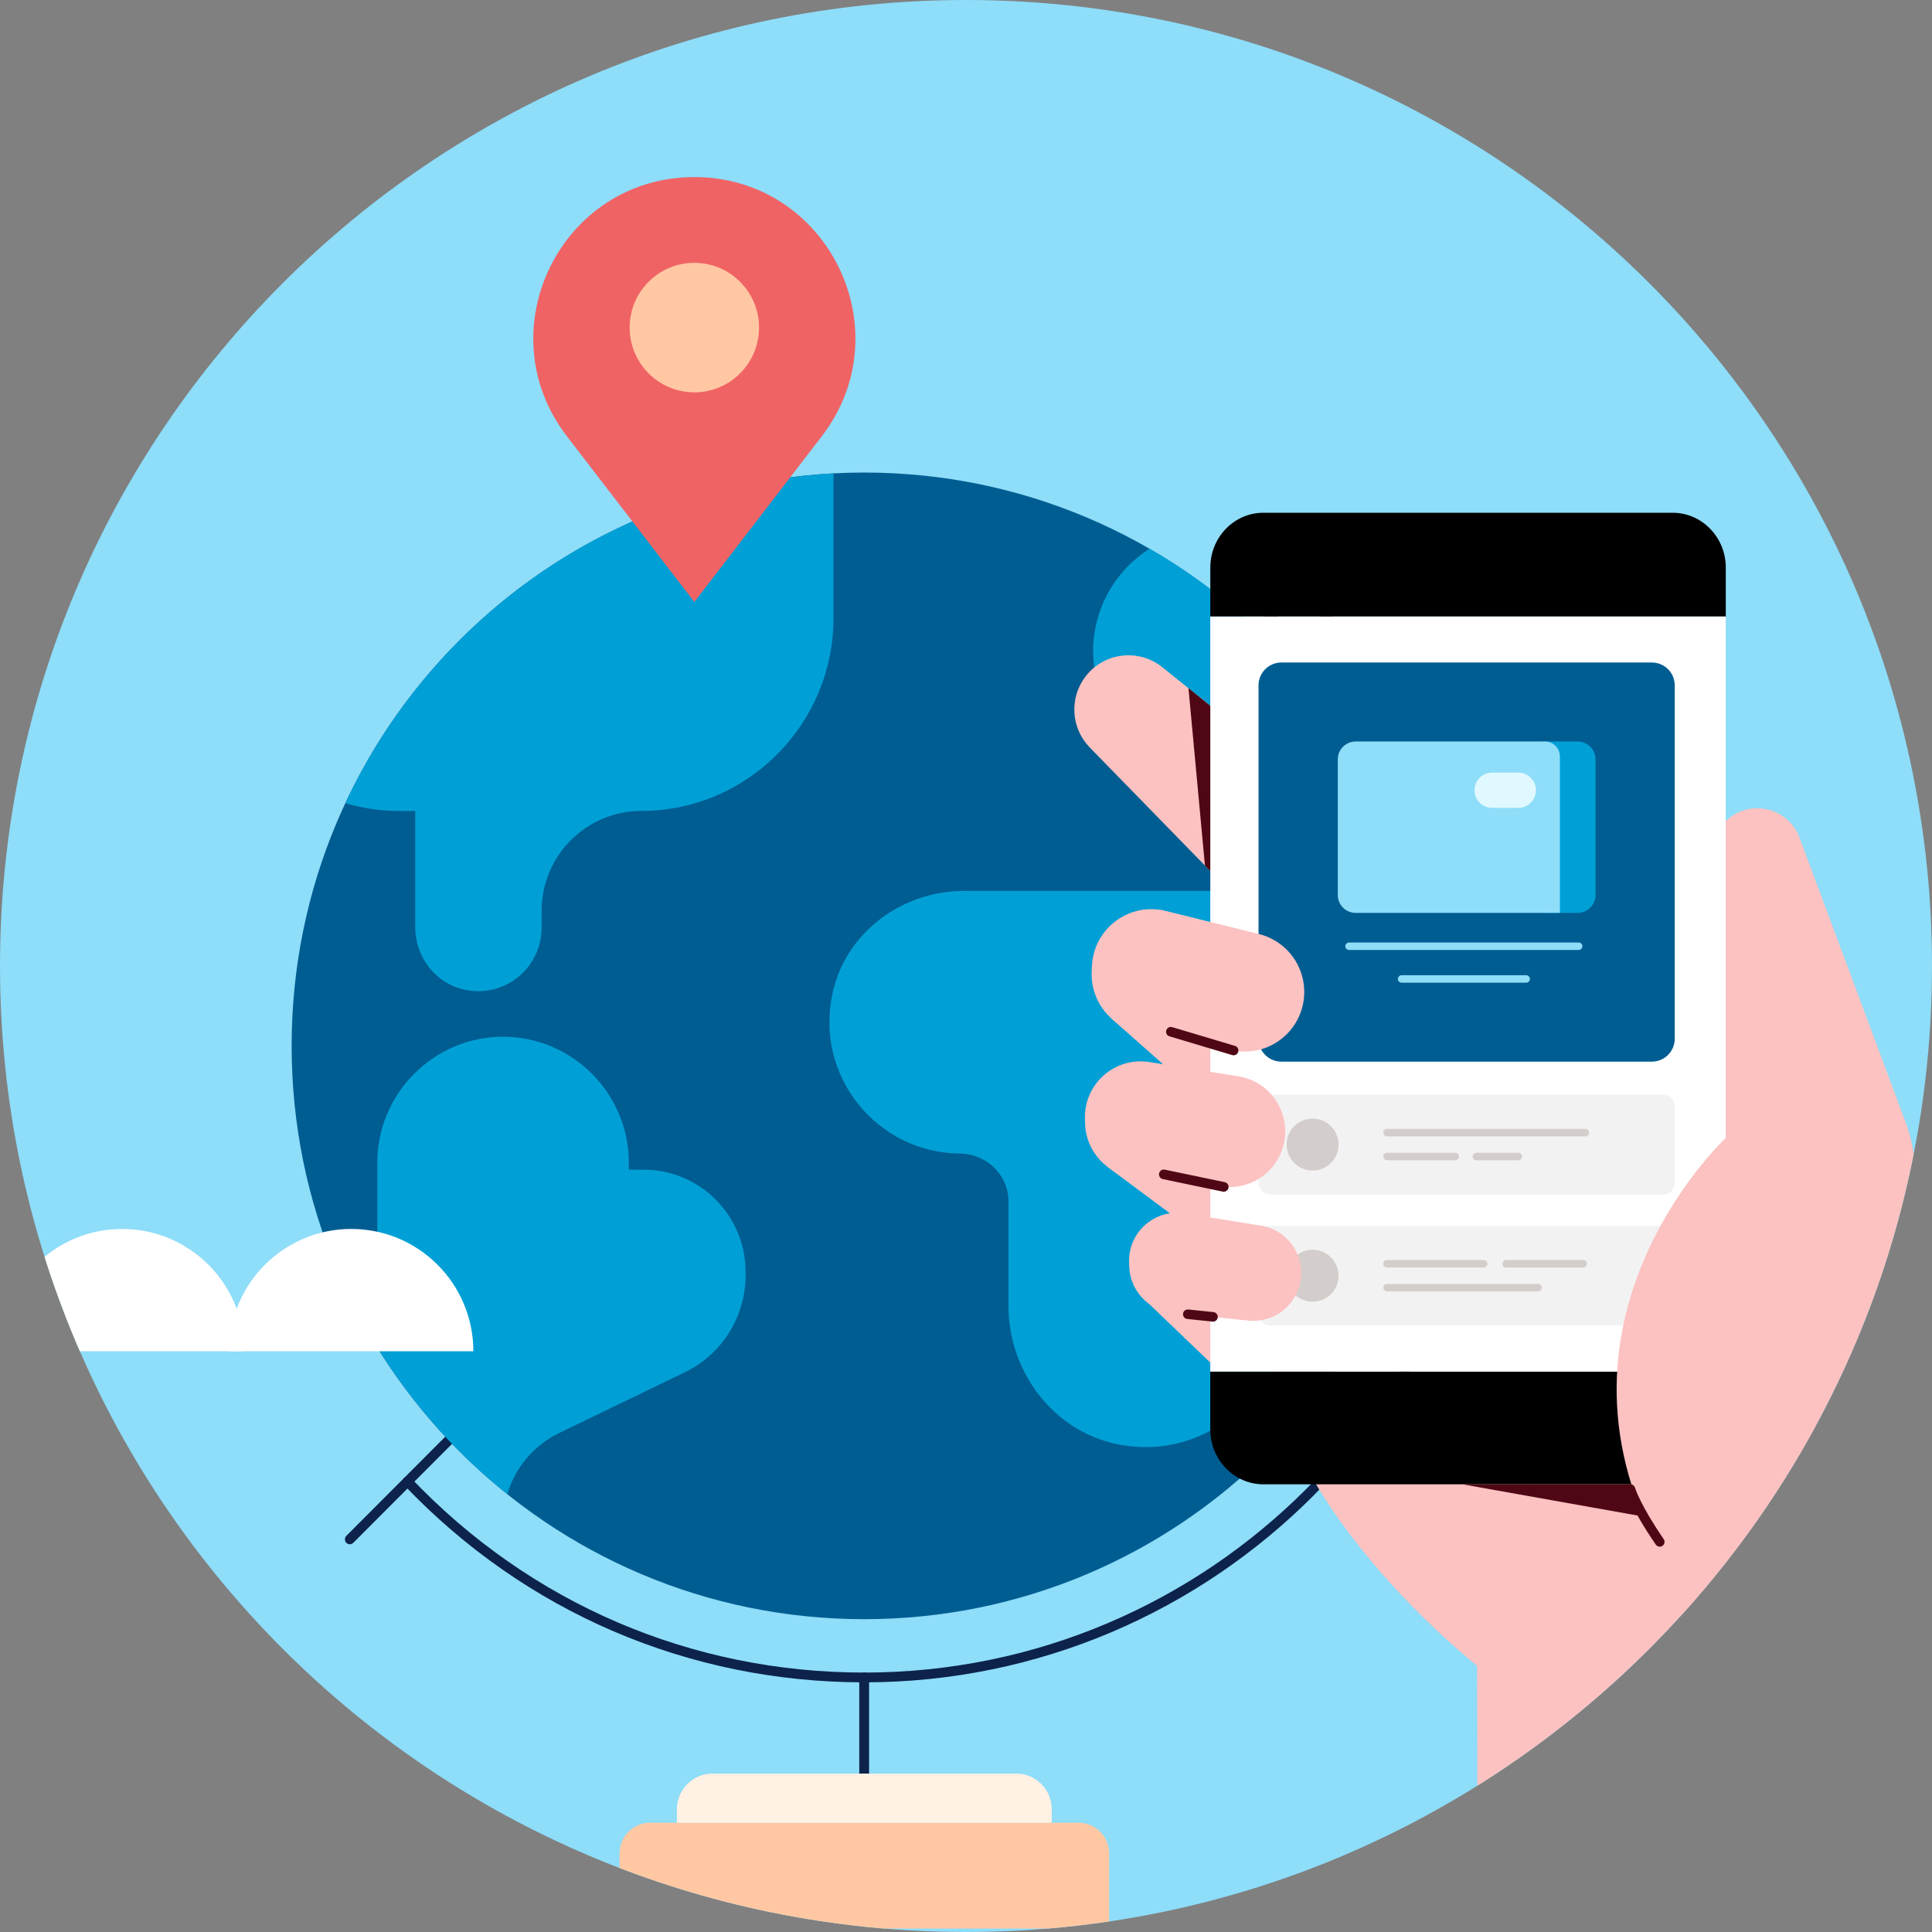 <svg width="120" height="120" viewBox="0 0 120 120" fill="none" xmlns="http://www.w3.org/2000/svg">
<rect x="0" y="0" width="120" height="120" fill="#808080" stroke="none"/>
<g clip-path="url(#clip0_1:1912)">
<path d="M0 60C0 26.863 26.863 0 60 0C93.137 0 120 26.863 120 60C120 93.137 93.137 120 60 120C26.863 120 0 93.137 0 60Z" fill="#8EDDF9"/>
<path d="M53.675 104.493C42.768 104.493 32.619 100.138 25.089 92.23C24.971 92.107 24.979 91.916 25.102 91.798C25.224 91.68 25.415 91.688 25.534 91.81C32.945 99.596 42.939 103.886 53.675 103.886C75.106 103.886 92.54 86.428 92.54 64.964C92.54 54.2 88.249 44.185 80.459 36.762C80.337 36.644 80.333 36.452 80.447 36.33C80.565 36.208 80.757 36.204 80.879 36.318C88.791 43.855 93.147 54.029 93.147 64.96C93.155 86.758 75.444 104.493 53.675 104.493Z" fill="#0D234B"/>
<path d="M21.728 95.917C21.65 95.917 21.573 95.888 21.512 95.827C21.394 95.709 21.394 95.513 21.512 95.395L84.317 32.451C84.435 32.333 84.631 32.333 84.749 32.451C84.867 32.57 84.867 32.765 84.749 32.883L21.944 95.827C21.883 95.884 21.805 95.917 21.728 95.917Z" fill="#0D234B"/>
<path d="M53.675 100.57C73.314 100.57 89.235 84.627 89.235 64.96C89.235 45.294 73.314 29.351 53.675 29.351C34.035 29.351 18.114 45.294 18.114 64.96C18.114 84.627 34.035 100.57 53.675 100.57Z" fill="#005D92"/>
<path d="M78.822 39.781C76.552 37.508 74.051 35.609 71.398 34.081C69.3 35.422 67.898 37.772 67.898 40.433C67.898 44.422 71.04 47.697 74.963 47.934H75.521C77.29 47.934 78.924 49.111 79.286 50.843C79.783 53.218 77.962 55.333 75.676 55.333H75.049V55.337H59.88C56.05 55.337 52.571 57.883 51.727 61.623C50.542 66.887 54.539 71.605 59.595 71.646C61.265 71.658 62.639 72.954 62.639 74.629V81.111C62.639 85.303 65.556 89.056 69.683 89.756C75.008 90.665 79.669 86.529 79.669 81.355V71.646V69.303V66.631C79.669 64.243 81.6 62.312 83.984 62.312H89.138C88.527 54.098 85.092 46.059 78.822 39.781Z" fill="#00A0D6"/>
<path d="M39.993 72.652H39.056V72.212C39.056 67.91 35.54 64.394 31.245 64.394C26.951 64.394 23.435 67.914 23.435 72.212V77.476V83.69C23.524 83.836 23.618 83.987 23.712 84.134C23.855 84.358 23.997 84.582 24.148 84.802C24.311 85.042 24.478 85.283 24.649 85.519C24.808 85.743 24.963 85.967 25.126 86.187C25.293 86.415 25.472 86.635 25.647 86.859C25.822 87.084 25.994 87.308 26.173 87.532C26.368 87.768 26.572 88 26.772 88.233C26.922 88.408 27.069 88.587 27.228 88.762C27.648 89.231 28.084 89.691 28.532 90.143C29.485 91.097 30.479 91.977 31.506 92.8C31.995 91.162 33.152 89.769 34.737 89.003L42.535 85.234C44.841 84.122 46.308 81.783 46.308 79.22V78.976C46.304 75.496 43.464 72.652 39.993 72.652Z" fill="#00A0D6"/>
<path d="M28.533 39.781C25.518 42.8 23.159 46.227 21.452 49.885C22.515 50.199 23.64 50.37 24.801 50.37H25.791V57.586C25.791 59.378 26.973 60.996 28.708 61.436C31.295 62.092 33.638 60.124 33.638 57.635V56.579C33.638 53.149 36.417 50.366 39.843 50.366C46.399 50.366 51.765 44.992 51.765 38.428V29.404C43.31 29.86 34.987 33.315 28.533 39.781Z" fill="#00A0D6"/>
<path d="M43.127 37.389L35.215 27.102C30.159 20.526 34.84 11 43.127 11C51.414 11 56.096 20.526 51.039 27.102L43.127 37.389Z" fill="#F06365"/>
<path d="M43.127 24.368C45.345 24.368 47.144 22.568 47.144 20.347C47.144 18.126 45.345 16.325 43.127 16.325C40.908 16.325 39.109 18.126 39.109 20.347C39.109 22.568 40.908 24.368 43.127 24.368Z" fill="#FFC8A3"/>
<path d="M53.675 110.886C53.508 110.886 53.37 110.748 53.37 110.581V104.184C53.37 104.017 53.508 103.879 53.675 103.879C53.842 103.879 53.981 104.017 53.981 104.184V110.581C53.981 110.752 53.846 110.886 53.675 110.886Z" fill="#0D234B"/>
<path d="M68.892 119.784H38.481V115.119C38.481 114.064 39.337 113.212 40.388 113.212H66.985C68.04 113.212 68.892 114.068 68.892 115.119V119.784Z" fill="#FFC8A3"/>
<path d="M65.331 113.213H42.043V112.369C42.043 111.151 43.033 110.161 44.251 110.161H63.119C64.337 110.161 65.327 111.151 65.327 112.369V113.213H65.331Z" fill="#FFF1E3"/>
<path d="M86.889 83.12C86.889 79.188 90.071 76.006 93.994 76.006C97.918 76.006 101.1 79.192 101.1 83.12H86.889Z" fill="white"/>
<path d="M73.561 83.121C73.561 79.189 76.743 76.007 80.667 76.007C84.591 76.007 87.772 79.193 87.772 83.121H73.561Z" fill="white"/>
<path d="M14.228 83.931C14.228 79.734 17.626 76.332 21.815 76.332C26.003 76.332 29.401 79.734 29.401 83.931H14.228Z" fill="white"/>
<path d="M0 83.931C0 79.735 3.398 76.333 7.586 76.333C11.775 76.333 15.173 79.735 15.173 83.931H0Z" fill="white"/>
<path d="M69.036 63.267L74.129 67.769L77.918 67.785L76.846 62.729L69.036 63.267Z" fill="#FBC2C1"/>
<path d="M113.672 88.412L104.346 90.498L80.768 90.42C84.447 97.75 91.744 103.462 91.744 103.462L91.757 108.893V119.784H118.969V108.893L113.672 88.412Z" fill="#FBC2C1"/>
<path d="M70.815 80.454L75.651 85.091L75.891 79.811L70.815 80.454Z" fill="#FBC2C1"/>
<path d="M68.778 72.47L73.883 76.267L77.415 75.982L76.022 71.349L68.778 72.47Z" fill="#FBC2C1"/>
<path d="M82.073 49.377L72.196 41.444C70.726 40.262 68.574 40.519 67.425 42.018C66.403 43.346 66.517 45.229 67.686 46.427L82.073 61.172V49.377Z" fill="#FBC2C1"/>
<path d="M75.664 44.238L73.818 42.739L74.841 53.764L75.664 54.603V44.238Z" fill="#500715"/>
<path d="M75.175 38.293V35.254C75.175 33.372 76.65 31.848 78.475 31.848H103.89C105.712 31.848 107.191 33.372 107.191 35.254V38.293H75.175Z" fill="black"/>
<path d="M107.19 85.193V88.787C107.19 90.669 105.711 92.193 103.89 92.193H78.474C76.653 92.193 75.174 90.669 75.174 88.787V85.193H107.19Z" fill="black"/>
<path d="M107.19 38.294H75.174V85.193H107.19V38.294Z" fill="white"/>
<path d="M103.308 82.337H78.883C78.492 82.337 78.174 82.019 78.174 81.628V76.853C78.174 76.462 78.492 76.144 78.883 76.144H103.308C103.7 76.144 104.017 76.462 104.017 76.853V81.628C104.021 82.019 103.704 82.337 103.308 82.337Z" fill="#F3F2F2"/>
<path d="M92.152 78.727H86.151C86.025 78.727 85.919 78.625 85.919 78.494C85.919 78.368 86.02 78.262 86.151 78.262H92.152C92.279 78.262 92.385 78.364 92.385 78.494C92.385 78.625 92.283 78.727 92.152 78.727Z" fill="#D3CECB"/>
<path d="M95.531 80.21H86.156C86.029 80.21 85.923 80.108 85.923 79.978C85.923 79.847 86.025 79.746 86.156 79.746H95.531C95.657 79.746 95.763 79.847 95.763 79.978C95.763 80.108 95.657 80.21 95.531 80.21Z" fill="#D3CECB"/>
<path d="M98.338 78.728H93.546C93.42 78.728 93.314 78.626 93.314 78.495C93.314 78.369 93.416 78.263 93.546 78.263H98.338C98.464 78.263 98.57 78.365 98.57 78.495C98.566 78.626 98.464 78.728 98.338 78.728Z" fill="#D3CECB"/>
<path d="M81.527 80.85C82.418 80.85 83.141 80.127 83.141 79.236C83.141 78.345 82.418 77.623 81.527 77.623C80.636 77.623 79.914 78.345 79.914 79.236C79.914 80.127 80.636 80.85 81.527 80.85Z" fill="#D3CECB"/>
<path d="M103.308 74.193H78.883C78.492 74.193 78.174 73.875 78.174 73.484V68.709C78.174 68.318 78.492 68 78.883 68H103.308C103.699 68 104.017 68.318 104.017 68.709V73.484C104.021 73.875 103.704 74.193 103.308 74.193Z" fill="#F3F2F2"/>
<path d="M98.472 70.583H86.151C86.025 70.583 85.919 70.481 85.919 70.35C85.919 70.22 86.021 70.118 86.151 70.118H98.472C98.598 70.118 98.704 70.22 98.704 70.35C98.704 70.481 98.598 70.583 98.472 70.583Z" fill="#D3CECB"/>
<path d="M90.385 72.066H86.151C86.025 72.066 85.919 71.964 85.919 71.834C85.919 71.707 86.021 71.602 86.151 71.602H90.385C90.511 71.602 90.617 71.703 90.617 71.834C90.617 71.96 90.515 72.066 90.385 72.066Z" fill="#D3CECB"/>
<path d="M94.309 72.066H91.698C91.572 72.066 91.466 71.964 91.466 71.834C91.466 71.707 91.567 71.602 91.698 71.602H94.309C94.436 71.602 94.542 71.703 94.542 71.834C94.542 71.96 94.44 72.066 94.309 72.066Z" fill="#D3CECB"/>
<path d="M81.528 72.705C82.419 72.705 83.141 71.983 83.141 71.092C83.141 70.201 82.419 69.478 81.528 69.478C80.637 69.478 79.914 70.201 79.914 71.092C79.914 71.983 80.637 72.705 81.528 72.705Z" fill="#D3CECB"/>
<path d="M102.599 65.941H79.591C78.805 65.941 78.169 65.305 78.169 64.519V42.571C78.169 41.785 78.805 41.149 79.591 41.149H102.599C103.385 41.149 104.021 41.785 104.021 42.571V64.519C104.021 65.305 103.381 65.941 102.599 65.941Z" fill="#005D92"/>
<path d="M98.056 59.004H83.792C83.666 59.004 83.56 58.902 83.56 58.772C83.56 58.646 83.662 58.54 83.792 58.54H98.056C98.182 58.54 98.288 58.642 98.288 58.772C98.288 58.902 98.182 59.004 98.056 59.004Z" fill="#8EDDF9"/>
<path d="M94.793 61.037H87.056C86.93 61.037 86.824 60.935 86.824 60.805C86.824 60.675 86.926 60.573 87.056 60.573H94.793C94.919 60.573 95.025 60.675 95.025 60.805C95.025 60.935 94.919 61.037 94.793 61.037Z" fill="#8EDDF9"/>
<path d="M95.787 56.701H97.987C98.603 56.701 99.1 56.204 99.1 55.589V47.167C99.1 46.552 98.603 46.055 97.987 46.055H95.787V56.701Z" fill="#00A0D6"/>
<path d="M96.887 56.701H84.204C83.589 56.701 83.092 56.204 83.092 55.589V47.167C83.092 46.552 83.589 46.055 84.204 46.055H95.959C96.472 46.055 96.887 46.471 96.887 46.984V56.701Z" fill="#8EDDF9"/>
<path d="M95.4 49.082C95.4 49.689 94.911 50.178 94.304 50.178H92.679C92.076 50.178 91.583 49.689 91.583 49.082C91.583 48.479 92.072 47.986 92.679 47.986H94.304C94.907 47.986 95.4 48.479 95.4 49.082Z" fill="#E0F8FF"/>
<path d="M78.201 58.017L72.404 56.579C70.151 56.02 67.95 57.65 67.824 59.972L67.808 60.303C67.706 62.152 68.989 63.794 70.806 64.141L76.621 65.249C78.821 65.668 80.882 64.051 81.004 61.814C81.102 60.038 79.925 58.445 78.201 58.017Z" fill="#FBC2C1"/>
<path d="M76.621 65.546C76.751 65.546 76.869 65.465 76.906 65.334C76.955 65.175 76.865 65.008 76.706 64.963L72.811 63.798C72.652 63.749 72.489 63.839 72.441 63.998C72.392 64.157 72.481 64.324 72.64 64.369L76.535 65.534C76.564 65.542 76.592 65.546 76.621 65.546Z" fill="#500715"/>
<path d="M76.914 66.85L71.393 65.966C69.25 65.624 67.323 67.318 67.388 69.49L67.397 69.796C67.449 71.531 68.774 72.961 70.497 73.141L76.01 73.715C78.091 73.931 79.892 72.26 79.827 70.166C79.778 68.504 78.556 67.111 76.914 66.85Z" fill="#FBC2C1"/>
<path d="M78.316 76.124L73.573 75.366C71.731 75.073 70.077 76.528 70.13 78.394L70.138 78.658C70.183 80.15 71.32 81.376 72.803 81.531L77.537 82.024C79.326 82.211 80.87 80.777 80.817 78.972C80.776 77.546 79.725 76.352 78.316 76.124Z" fill="#FBC2C1"/>
<path d="M122.341 120L118.965 73.181C118.978 71.987 118.774 70.806 118.354 69.689L111.77 52.027C111.086 50.19 108.776 49.607 107.301 50.899L107.187 51.001V70.683C107.187 70.683 94.809 82.21 103.516 97.081L109.847 120H122.341Z" fill="#FBC2C1"/>
<path d="M76.01 74.018C76.148 74.018 76.27 73.92 76.303 73.781C76.335 73.619 76.234 73.464 76.071 73.427L72.347 72.649C72.184 72.616 72.029 72.718 71.992 72.881C71.96 73.044 72.061 73.199 72.224 73.236L75.948 74.014C75.969 74.018 75.989 74.018 76.01 74.018Z" fill="#500715"/>
<path d="M75.338 82.091C75.489 82.091 75.62 81.977 75.636 81.823C75.652 81.659 75.534 81.513 75.371 81.496L73.807 81.334C73.644 81.317 73.497 81.435 73.481 81.598C73.464 81.761 73.582 81.908 73.746 81.924L75.31 82.087C75.318 82.091 75.326 82.091 75.338 82.091Z" fill="#500715"/>
<path d="M103.091 96.068C103.148 96.068 103.21 96.052 103.258 96.015C103.393 95.921 103.43 95.734 103.336 95.599C101.861 93.448 101.559 92.421 101.555 92.409C101.511 92.25 101.348 92.161 101.189 92.205C101.03 92.25 100.94 92.413 100.981 92.572C100.993 92.617 101.299 93.684 102.843 95.938C102.904 96.019 102.998 96.068 103.091 96.068Z" fill="#500715"/>
<path d="M102.18 94.215L90.841 92.194H101.34L102.18 94.215Z" fill="#500715"/>
</g>
<defs>
<clipPath id="clip0_1:1912">
<path d="M0 60C0 26.863 26.863 0 60 0C93.137 0 120 26.863 120 60C120 93.137 93.137 120 60 120C26.863 120 0 93.137 0 60Z" fill="white"/>
</clipPath>
</defs>
</svg>
